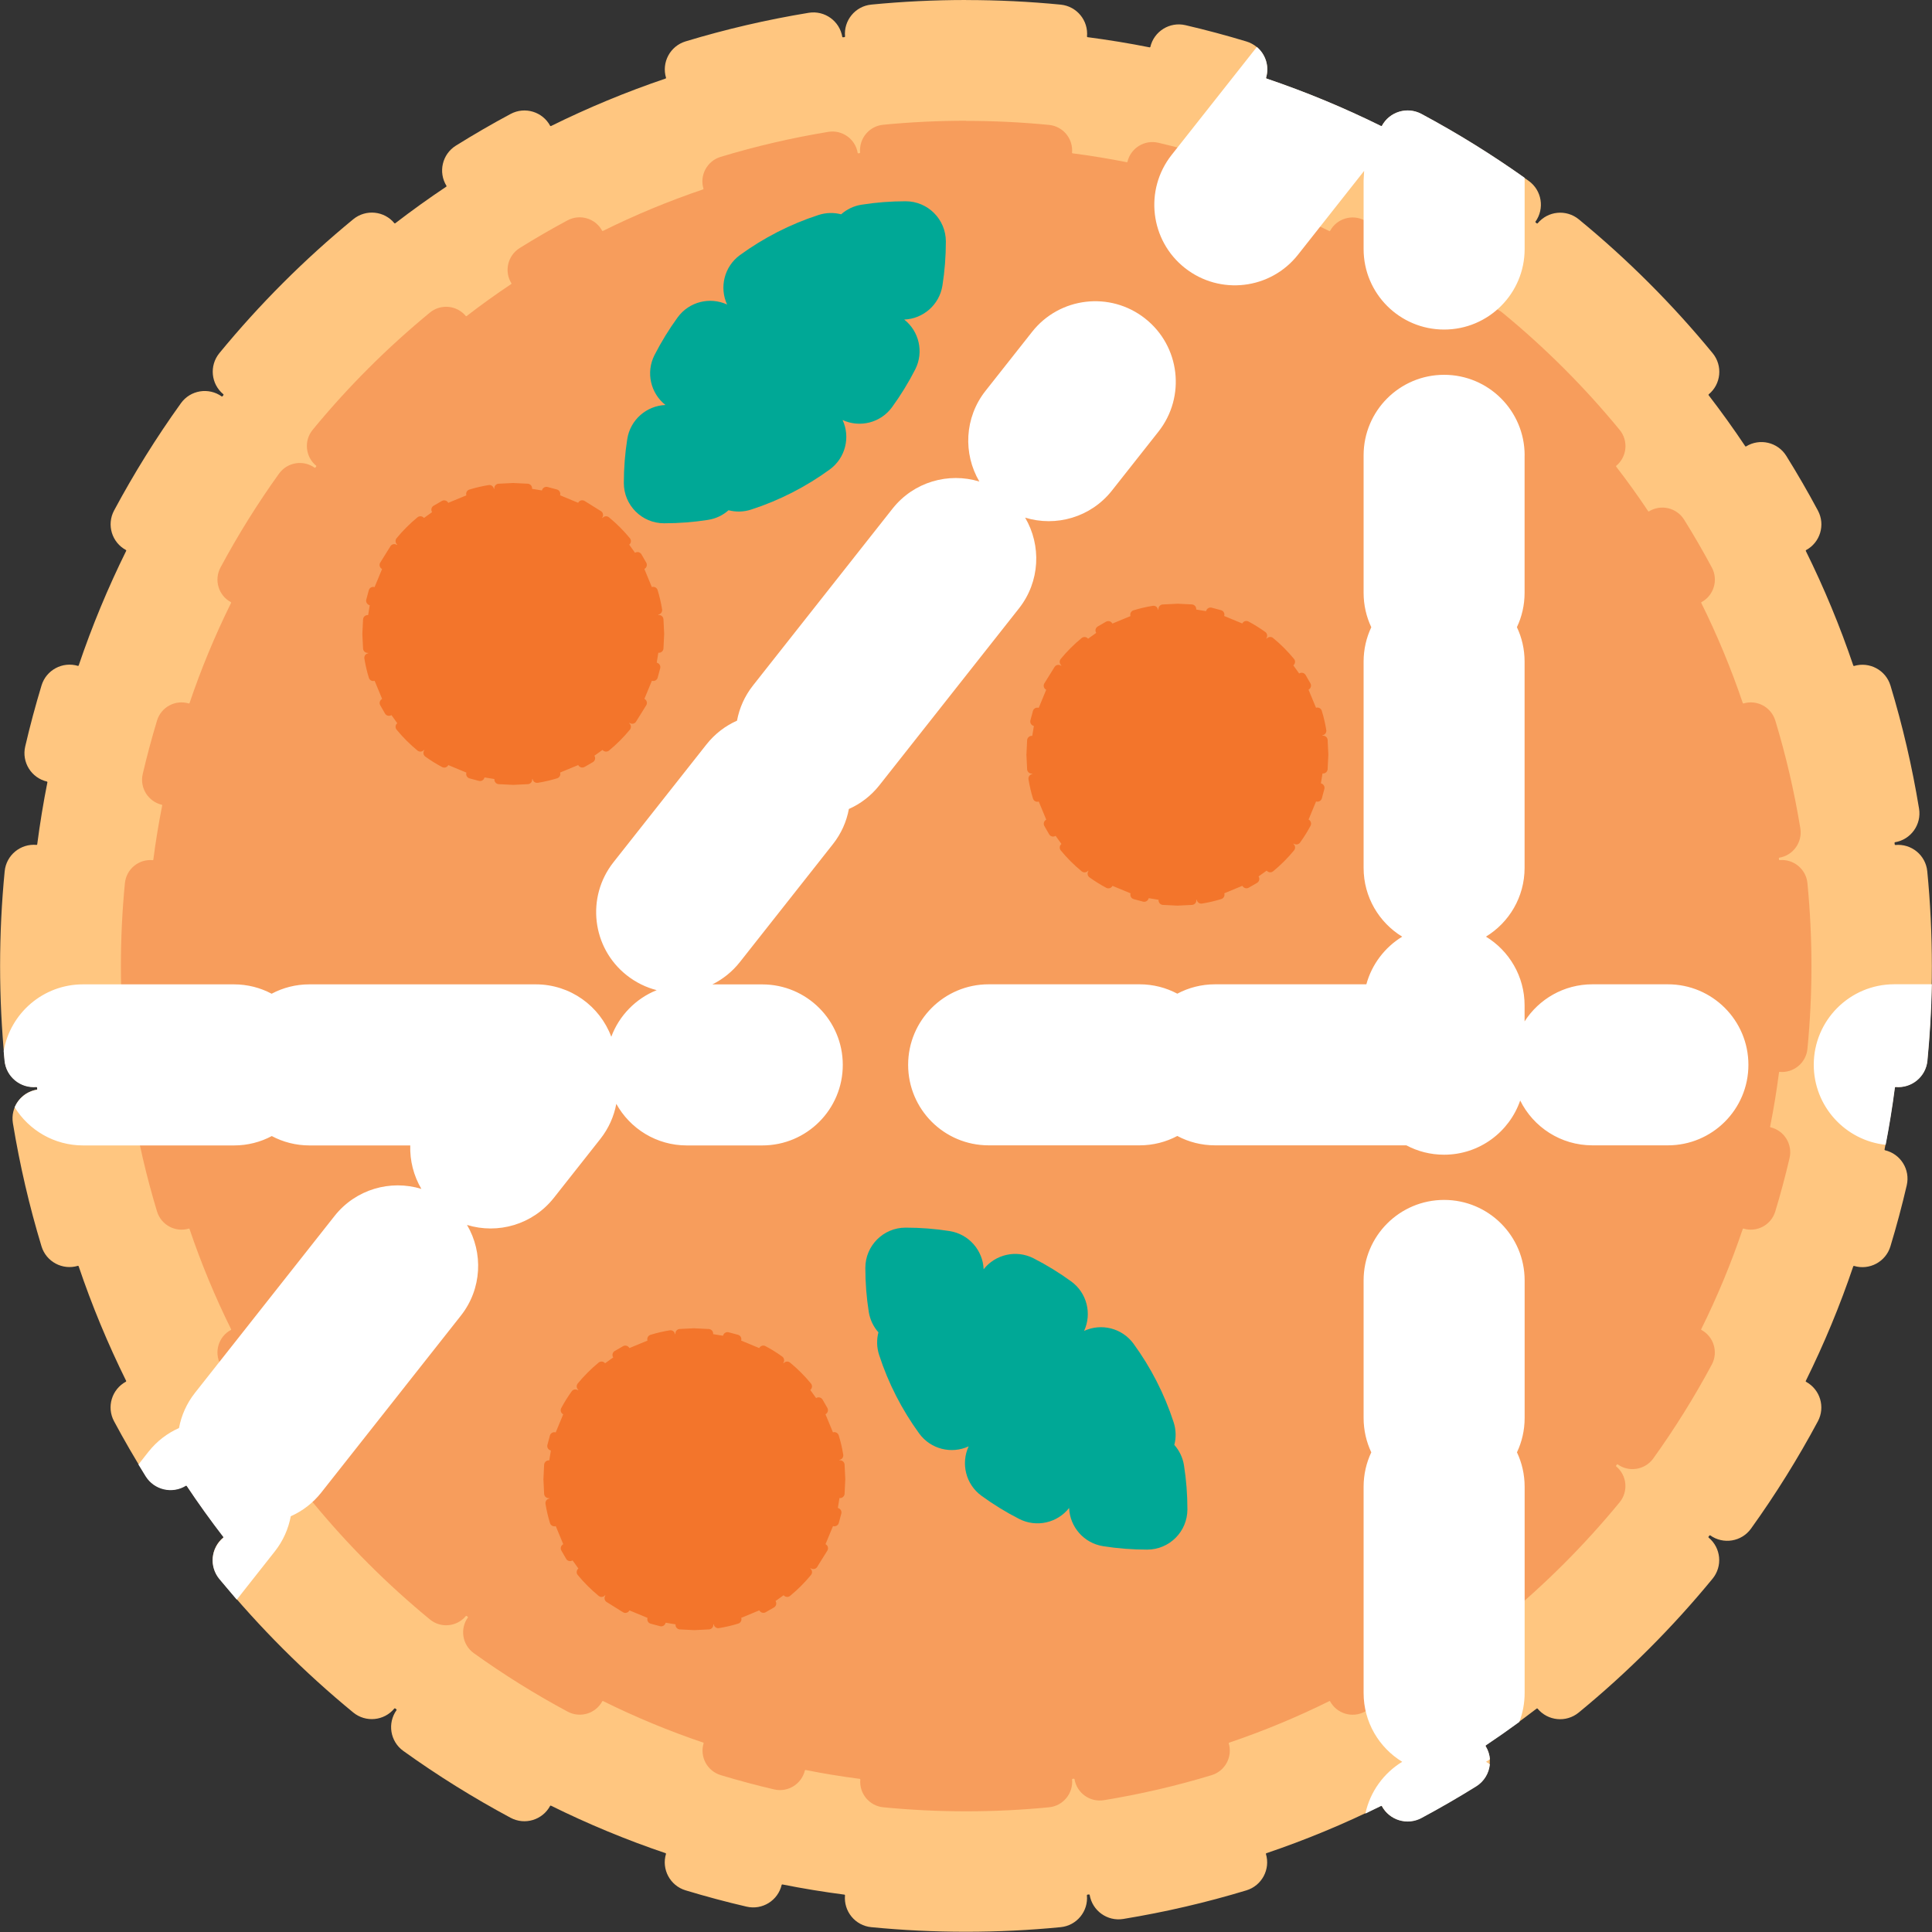<svg width="40" height="40" viewBox="0 0 40 40" xmlns="http://www.w3.org/2000/svg" fill="none"><rect x="0" y="0" width="40" height="40" fill="#333333" stroke="none"/><path d="M20 0c-.661 0-1.315.032-1.96.095-.333.032-.577.329-.544.662l-.008.011-.038.005-.011-.008c-.054-.33-.366-.554-.696-.5-.87.143-1.721.341-2.549.592-.32.097-.501.435-.404.756l-.006.012c-.819.277-1.613.607-2.379.986l-.013-.004c-.158-.295-.525-.406-.82-.248-.385.206-.763.425-1.133.656-.284.177-.371.551-.194.835l-.003.013c-.363.242-.717.497-1.062.762l-.013-.002c-.212-.259-.594-.296-.853-.084-1.012.831-1.941 1.76-2.772 2.772-.212.259-.175.641.084.853l.002.013-.023.03-.013.002c-.272-.195-.651-.133-.846.139-.508.707-.97 1.449-1.384 2.221-.158.295-.047.662.248.82l.004.013c-.379.766-.709 1.56-.986 2.379l-.012.006c-.32-.097-.659.084-.756.404-.126.416-.239.837-.338 1.264-.076.326.127.652.453.727l.007.012c-.085.425-.155.856-.212 1.291l-.011.008c-.333-.032-.629.211-.662.544-.063.645-.095 1.299-.095 1.96s.032 1.315.095 1.96c.032.333.329.577.662.544l.011.008.005.038-.008.011c-.33.054-.554.366-.5.696.143.87.341 1.721.592 2.549.097.32.435.501.756.404l.012.006c.277.819.607 1.613.986 2.379l-.004.013c-.295.158-.406.525-.248.82.206.385.425.763.656 1.133.177.284.551.371.835.194l.013.003c.242.363.497.717.762 1.062l-.002.013c-.259.213-.296.594-.084.853.831 1.012 1.76 1.941 2.772 2.772.259.212.641.175.853-.084l.013-.002.03.023.002.013c-.195.272-.133.651.139.846.707.508 1.449.97 2.221 1.384.295.158.662.047.82-.248l.013-.004c.766.379 1.56.709 2.379.986l.006.012c-.097.32.084.659.404.756.416.126.837.239 1.264.338.326.076.652-.127.727-.453l.012-.007c.425.085.856.155 1.291.212l.008.011c-.032.333.211.63.544.662.645.063 1.299.095 1.96.095s1.315-.032 1.96-.095c.333-.032.577-.329.544-.662l.008-.011.038-.005.011.008c.054.33.366.554.696.5.87-.143 1.721-.341 2.549-.592.32-.097.501-.436.404-.756l.006-.012c.819-.277 1.613-.607 2.379-.986l.013.004c.158.295.525.406.82.248.385-.206.763-.425 1.133-.655.284-.177.371-.551.194-.835l.003-.013c.363-.242.717-.497 1.062-.762l.013.002c.213.259.594.296.853.084 1.012-.831 1.941-1.76 2.772-2.772.212-.259.175-.64-.084-.853l-.002-.013.023-.03.013-.002c.272.195.651.133.846-.139.508-.707.97-1.449 1.384-2.221.158-.295.047-.662-.248-.82l-.004-.013c.379-.766.709-1.56.986-2.379l.012-.006c.32.097.659-.084.756-.404.126-.416.239-.838.338-1.264.076-.326-.127-.652-.453-.727l-.007-.012c.085-.425.155-.856.212-1.291l.011-.008c.333.032.63-.211.662-.544.063-.645.095-1.299.095-1.96s-.032-1.315-.095-1.96c-.032-.333-.329-.577-.662-.544l-.011-.008-.005-.038.008-.011c.33-.054.554-.366.5-.696-.143-.87-.341-1.721-.592-2.549-.097-.32-.436-.501-.756-.404l-.012-.006c-.277-.819-.607-1.613-.986-2.379l.004-.013c.295-.158.406-.525.248-.82-.206-.385-.425-.763-.655-1.133-.177-.284-.551-.371-.835-.194l-.013-.003c-.242-.363-.497-.717-.762-1.062l.002-.013c.259-.212.296-.594.084-.853-.831-1.012-1.76-1.941-2.772-2.772-.259-.212-.64-.175-.853.084l-.013.002-.03-.023-.002-.013c.195-.272.133-.651-.139-.846-.707-.508-1.449-.97-2.221-1.384-.295-.158-.662-.047-.82.248l-.013.004c-.766-.379-1.56-.709-2.379-.986l-.006-.012c.097-.32-.084-.659-.404-.756-.416-.126-.838-.239-1.264-.338-.326-.076-.652.127-.727.453l-.012.007c-.425-.085-.856-.155-1.291-.212l-.008-.011c.032-.333-.211-.629-.544-.662-.645-.063-1.299-.095-1.96-.095z" fill="#FFC680"/><path d="M20 2.5c-.579 0-1.151.028-1.715.083-.291.028-.505.288-.477.579l-.007.009-.034.004-.009-.007c-.047-.289-.32-.485-.609-.438-.761.125-1.506.299-2.23.518-.28.085-.439.381-.354.661l-.005.011c-.716.242-1.411.531-2.081.863l-.011-.004c-.138-.258-.46-.355-.718-.217-.337.181-.668.372-.991.574-.248.155-.325.482-.17.731l-.002.012c-.318.212-.628.435-.929.667l-.012-.001c-.186-.226-.52-.259-.746-.073-.885.728-1.698 1.54-2.426 2.426-.186.226-.153.56.073.746l.001.012-.02.027-.012.002c-.238-.171-.569-.116-.74.122-.444.619-.849 1.268-1.211 1.943-.138.258-.041.58.217.718l.004.011c-.332.67-.621 1.365-.863 2.081l-.011.005c-.28-.085-.576.073-.661.354-.11.364-.209.733-.296 1.106-.066.285.111.57.397.637l.007.01c-.074.372-.136.749-.185 1.13l-.009.007c-.292-.028-.551.185-.579.477-.055.564-.083 1.137-.083 1.715 0 .579.028 1.151.083 1.715.028.291.288.505.579.477l.009.007.004.034-.007.009c-.289.047-.485.32-.438.609.125.761.299 1.506.518 2.23.085.28.381.439.661.354l.011.006c.242.716.531 1.411.863 2.081l-.004.011c-.258.138-.355.46-.217.718.181.337.372.668.574.991.155.248.482.325.731.17l.012.002c.212.318.435.628.667.93l-.001.012c-.226.186-.259.52-.073.746.728.885 1.54 1.698 2.426 2.426.226.186.56.153.746-.073l.012-.001.027.02.002.012c-.171.238-.116.569.122.74.619.444 1.268.849 1.943 1.211.258.138.58.041.718-.217l.011-.004c.67.332 1.365.621 2.081.863l.005.011c-.085.28.073.576.354.661.364.11.733.209 1.106.296.285.066.57-.111.637-.396l.01-.007c.372.074.749.136 1.13.185l.007.009c-.028.291.185.551.477.579.564.055 1.137.083 1.715.083.579 0 1.151-.028 1.715-.083.291-.028.505-.288.477-.579l.007-.009.034-.004.009.007c.047.289.32.485.609.438.761-.125 1.506-.298 2.23-.518.28-.085.439-.381.354-.661l.006-.011c.716-.242 1.411-.531 2.081-.863l.011.004c.138.258.46.355.718.217.337-.181.668-.372.991-.574.248-.155.325-.482.17-.73l.002-.012c.318-.212.628-.435.93-.667l.012.001c.186.226.52.259.746.073.885-.727 1.698-1.54 2.426-2.426.186-.226.153-.561-.073-.746l-.001-.012.02-.027.012-.002c.238.171.569.116.74-.122.444-.619.849-1.268 1.211-1.943.138-.258.041-.58-.217-.718l-.004-.011c.332-.67.621-1.365.863-2.081l.011-.006c.28.085.576-.073.661-.354.11-.364.209-.733.296-1.106.066-.285-.111-.57-.396-.637l-.007-.01c.074-.372.136-.749.185-1.13l.009-.007c.291.028.551-.185.579-.477.055-.564.083-1.137.083-1.715 0-.579-.028-1.151-.083-1.715-.028-.291-.288-.505-.579-.477l-.009-.007-.004-.034.007-.009c.289-.047.485-.32.438-.609-.125-.761-.298-1.506-.518-2.23-.085-.28-.381-.439-.661-.354l-.011-.005c-.242-.716-.531-1.411-.863-2.081l.004-.011c.258-.138.355-.46.217-.718-.181-.337-.372-.668-.574-.991-.155-.248-.482-.325-.73-.17l-.012-.002c-.212-.318-.435-.628-.667-.929l.001-.012c.226-.186.259-.52.073-.746-.727-.885-1.54-1.698-2.426-2.426-.226-.186-.561-.153-.746.073l-.012.001-.027-.02-.002-.012c.171-.238.116-.569-.122-.74-.619-.444-1.268-.849-1.943-1.211-.258-.138-.58-.041-.718.217l-.011.004c-.67-.332-1.365-.621-2.081-.863l-.006-.011c.085-.28-.073-.576-.354-.661-.364-.11-.733-.209-1.106-.296-.285-.066-.57.111-.637.397l-.01.007c-.372-.074-.749-.136-1.13-.185l-.007-.009c.028-.292-.185-.551-.477-.579-.564-.055-1.137-.083-1.715-.083z" fill="#F79D5C"/><path d="M10.625 10l-.306.015c-.052.005-.09.051-.085.104l-.001.002-.006.001-.002-.001c-.008-.052-.057-.087-.109-.078-.136.022-.269.053-.398.093-.05.015-.078.068-.063.118l-.001.002-.372.154-.002-.001c-.025-.046-.082-.063-.128-.039l-.177.102c-.044.028-.058.086-.03.13v.002l-.166.119h-.002c-.033-.04-.093-.046-.133-.013-.158.13-.303.275-.433.433-.033.04-.027.1.013.133v.002l-.004.005h-.002c-.042-.03-.102-.021-.132.022l-.216.347c-.025.046-.007.104.039.128l.001.002-.154.372-.002.001c-.05-.015-.103.013-.118.063l-.053.198c-.012.051.02.102.071.114l.001.002-.033.202-.002.001c-.052-.005-.098.033-.103.085l-.015.306.015.306c.005.052.051.09.103.085l.002.001.001.006-.001.002c-.052.008-.087.057-.078.109.022.136.053.269.093.398.015.05.068.078.118.063l.002.001.154.372-.001.002c-.046.025-.063.082-.039.128l.102.177c.028.044.086.058.13.03h.002l.119.166v.002c-.04.033-.046.093-.013.133.13.158.275.303.433.433.04.033.1.027.133-.013h.002l.005.004v.002c-.03.042-.021.102.022.132.11.079.226.152.347.216.046.025.103.007.128-.039l.002-.001.372.154.001.002c-.015.05.013.103.063.118l.198.053c.051.012.102-.02.114-.071l.002-.001.202.033.001.002c-.005.052.033.098.085.104l.306.015.306-.015c.052-.005.09-.051.085-.104l.001-.002.006-.001.002.001c.008.052.057.087.109.078.136-.022.269-.053.398-.093.05-.015.078-.068.063-.118l.001-.002.372-.154.002.001c.025.046.082.063.128.039l.177-.102c.044-.028.058-.086.03-.13v-.002l.166-.119h.002c.033.04.093.046.133.013.158-.13.303-.275.433-.433.033-.04.027-.1-.013-.133v-.002l.004-.005h.002c.042.03.102.021.132-.022l.216-.347c.025-.046.007-.104-.039-.128l-.001-.002.154-.372.002-.001c.05.015.103-.013.118-.063l.053-.198c.012-.051-.02-.102-.071-.114l-.001-.002.033-.202.002-.001c.052.005.098-.033.104-.085l.015-.306-.015-.306c-.005-.052-.051-.09-.104-.085l-.002-.001-.001-.006.001-.002c.052-.008.087-.057.078-.109-.022-.136-.053-.269-.093-.398-.015-.05-.068-.078-.118-.063l-.002-.001-.154-.372.001-.002c.046-.025.063-.082.039-.128l-.102-.177c-.028-.044-.086-.058-.13-.03h-.002l-.119-.166v-.002c.04-.033.046-.093.013-.133-.13-.158-.275-.303-.433-.433-.04-.033-.1-.027-.133.013h-.002l-.005-.004v-.002c.03-.042.021-.102-.022-.132l-.347-.216c-.046-.025-.104-.007-.128.039l-.002.001-.372-.154-.001-.002c.015-.05-.013-.103-.063-.118l-.198-.053c-.051-.012-.102.02-.114.071l-.002.001-.202-.033-.001-.002c.005-.052-.033-.098-.085-.104l-.306-.015zM14.375 27.5l-.306.015c-.052.005-.09.051-.085.104l-.001.002-.006.001-.002-.001c-.008-.052-.057-.087-.109-.078-.136.022-.269.053-.398.093-.05.015-.078.068-.063.118l-.001.002-.372.154-.002-.001c-.025-.046-.082-.063-.128-.039l-.177.102c-.044.028-.058.086-.03.131v.002l-.166.119h-.002c-.033-.04-.093-.046-.133-.013-.158.13-.303.275-.433.433-.033.04-.027.1.013.133v.002l-.004.005h-.002c-.042-.03-.102-.021-.132.022-.079.11-.152.226-.216.347-.025.046-.007.104.039.128l.001.002-.154.372-.002.001c-.05-.015-.103.013-.118.063l-.053.198c-.012.051.02.102.071.114l.001.002-.033.202-.002.001c-.052-.005-.098.033-.104.085l-.015.306.015.306c.005.052.051.09.104.085l.002.001.001.006-.001.002c-.052.008-.087.057-.078.109.022.136.053.269.093.398.015.05.068.078.118.063l.002.001.154.372-.001.002c-.046.025-.063.082-.039.128l.102.177c.028.044.086.058.13.03h.002l.119.166v.002c-.04.033-.046.093-.013.133.13.158.275.303.433.433.04.033.1.027.133-.013h.002l.005.004v.002c-.03.042-.021.102.022.132l.347.216c.046.025.104.007.128-.039l.002-.001.372.154.001.002c-.015.05.013.103.063.118l.198.053c.051.012.102-.02.114-.071l.002-.001.202.033.001.002c-.005.052.033.098.085.103l.306.015.306-.015c.052-.005.09-.051.085-.103l.001-.002.006-.001.002.001c.008.052.057.087.109.078.136-.022.269-.053.398-.093.05-.015.078-.068.063-.118l.001-.002.372-.154.002.001c.025.046.082.063.128.039l.177-.102c.044-.028.058-.086.03-.13v-.002l.166-.119h.002c.033.04.093.046.133.013.158-.13.303-.275.433-.433.033-.04.027-.1-.013-.133v-.002l.004-.005h.002c.042.03.102.021.132-.022l.216-.347c.025-.046.007-.103-.039-.128l-.001-.002.154-.372.002-.001c.05.015.103-.013.118-.063l.053-.198c.012-.051-.02-.102-.071-.114l-.001-.002.033-.202.002-.001c.052.005.098-.033.104-.085l.015-.306-.015-.306c-.005-.052-.051-.09-.104-.085l-.002-.001-.001-.006.001-.002c.052-.008.087-.057.078-.109-.022-.136-.053-.269-.093-.398-.015-.05-.068-.078-.118-.063l-.002-.001-.154-.372.001-.002c.046-.025.063-.082.039-.128l-.102-.177c-.028-.044-.086-.058-.131-.03h-.002l-.119-.166v-.002c.04-.033.046-.093.013-.133-.13-.158-.275-.303-.433-.433-.04-.033-.1-.027-.133.013h-.002l-.005-.004v-.002c.03-.042.021-.102-.022-.132-.11-.079-.226-.152-.347-.216-.046-.025-.104-.007-.128.039l-.002.001-.372-.154-.001-.002c.015-.05-.013-.103-.063-.118l-.198-.053c-.051-.012-.102.02-.114.071l-.002.001-.202-.033-.001-.002c.005-.052-.033-.098-.085-.104l-.306-.015zM24.375 12.5l-.306.015c-.052.005-.09.051-.085.104l-.001.002-.006.001-.002-.001c-.008-.052-.057-.087-.109-.078-.136.022-.269.053-.398.093-.05.015-.078.068-.063.118l-.001.002-.372.154-.002-.001c-.025-.046-.082-.063-.128-.039l-.177.102c-.044.028-.058.086-.03.13v.002l-.166.119h-.002c-.033-.04-.093-.046-.133-.013-.158.13-.303.275-.433.433-.033.04-.027.1.013.133v.002l-.004.005h-.002c-.042-.03-.102-.021-.132.022l-.216.347c-.025.046-.007.104.039.128l.001.002-.154.372-.002.001c-.05-.015-.103.013-.118.063l-.053.198c-.012.051.02.102.071.114l.001.002-.033.202-.002.001c-.052-.005-.098.033-.104.085l-.015.306.015.306c.005.052.051.09.104.085l.002.001.001.006-.001.002c-.052.008-.087.057-.078.109.022.136.053.269.093.398.015.05.068.078.118.063l.002.001.154.372-.001.002c-.046.025-.063.082-.039.128l.102.177c.028.044.086.058.131.03h.002l.119.166v.002c-.04.033-.046.093-.013.133.13.158.275.303.433.433.04.033.1.027.133-.013h.002l.005.004v.002c-.03.042-.021.102.022.132.11.079.226.152.347.216.046.025.104.007.128-.039l.002-.001.372.154.001.002c-.015.05.013.103.063.118l.198.053c.051.012.102-.02.114-.071l.002-.001.202.033.001.002c-.005.052.033.098.085.104l.306.015.306-.015c.052-.005.09-.051.085-.104l.001-.002.006-.001.002.001c.008.052.057.087.109.078.136-.022.269-.053.398-.093.05-.015.078-.068.063-.118l.001-.002.372-.154.002.001c.025.046.082.063.128.039l.177-.102c.044-.028.058-.086.03-.131v-.002l.166-.119h.002c.033.04.093.046.133.013.158-.13.303-.275.433-.433.033-.04.027-.1-.013-.133v-.002l.004-.005h.002c.042.03.102.021.132-.022.079-.11.152-.226.216-.347.025-.046.007-.104-.039-.128l-.001-.002.154-.372.002-.001c.05.015.103-.013.118-.063l.053-.198c.012-.051-.02-.102-.071-.114l-.001-.002.033-.202.002-.001c.052.005.098-.033.104-.085l.015-.306-.015-.306c-.005-.052-.051-.09-.104-.085l-.002-.001-.001-.006.001-.002c.052-.008.087-.057.078-.109-.022-.136-.053-.269-.093-.398-.015-.05-.068-.078-.118-.063l-.002-.001-.154-.372.001-.002c.046-.025.063-.082.039-.128l-.102-.177c-.028-.044-.086-.058-.131-.03h-.002l-.119-.166v-.002c.04-.033.046-.093.013-.133-.13-.158-.275-.303-.433-.433-.04-.033-.1-.027-.133.013h-.002l-.005-.004v-.002c.03-.042.021-.102-.022-.132-.11-.079-.226-.152-.347-.216-.046-.025-.104-.007-.128.039l-.002.001-.372-.154-.001-.002c.015-.05-.013-.103-.063-.118l-.198-.053c-.051-.012-.102.02-.114.071l-.002.001-.202-.033-.001-.002c.005-.052-.033-.098-.085-.104l-.306-.015z" fill="#F3752B"/><path fill-rule="evenodd" clip-rule="evenodd" d="M.303 22.926c.078-.186.247-.328.461-.363l.008-.011-.005-.038-.011-.008c-.333.032-.629-.211-.662-.544l-.018-.2c.135-.785.819-1.382 1.642-1.382h3.125c.282 0 .548.07.781.194.233-.124.499-.194.781-.194h4.688c.716 0 1.327.452 1.563 1.085.163-.439.507-.791.94-.965-.219-.056-.43-.158-.619-.307-.723-.57-.846-1.618-.276-2.341l1.926-2.44c.174-.22.392-.385.632-.491.048-.258.157-.509.331-.729l2.889-3.661c.439-.556 1.16-.757 1.798-.561-.339-.575-.311-1.324.128-1.879l.963-1.22c.57-.723 1.618-.846 2.341-.276.723.57.846 1.618.276 2.341l-.963 1.22c-.439.556-1.16.757-1.798.561.339.575.311 1.324-.128 1.88l-2.889 3.661c-.174.22-.392.385-.632.491-.047.258-.157.509-.331.729l-1.926 2.441c-.159.201-.355.356-.57.462h1.034c.92 0 1.667.746 1.667 1.667s-.746 1.667-1.667 1.667h-1.563c-.628 0-1.175-.348-1.459-.861-.048.257-.157.506-.33.726l-.963 1.22c-.439.556-1.16.757-1.798.561.339.575.311 1.324-.128 1.879l-2.889 3.661c-.174.22-.392.385-.632.491-.048.258-.157.509-.331.729l-.787.998-.362-.428c-.212-.259-.175-.64.084-.853l.002-.013c-.266-.345-.52-.699-.762-1.062l-.013-.003c-.284.177-.658.09-.835-.194l-.15-.245.208-.264c.174-.22.392-.385.632-.491.048-.258.157-.509.331-.729l2.889-3.661c.439-.556 1.16-.757 1.798-.561-.161-.274-.24-.587-.23-.9h-2.086c-.282 0-.548-.07-.781-.194-.233.124-.499.194-.781.194h-3.125c-.597 0-1.121-.314-1.415-.786zm30.543 13.602c-.017.182-.116.354-.283.458-.37.23-.748.449-1.133.655-.295.158-.662.047-.82-.248l-.013-.004-.328.159c.097-.453.379-.838.762-1.072-.479-.293-.799-.821-.799-1.424v-4.271c0-.255.057-.496.159-.712-.102-.216-.159-.457-.159-.712v-2.847c0-.921.746-1.667 1.667-1.667.92 0 1.667.746 1.667 1.667v2.847c0 .255-.057.496-.159.712.102.216.159.457.159.712v4.271c0 .211-.039.414-.111.6-.228.167-.459.329-.694.486l-.003.013c.053.085.082.178.09.272l-.081.053.081.052zm9.151-16.149c-.01.532-.041 1.06-.091 1.582-.032.333-.329.577-.662.544l-.011.008c-.052.4-.116.797-.192 1.189-.837-.089-1.489-.797-1.489-1.657 0-.92.746-1.667 1.667-1.667h.778zm-8.432-16.699l.001.052v1.424c0 .92-.746 1.667-1.667 1.667s-1.667-.746-1.667-1.667v-1.424l.011-.194-1.369 1.735c-.57.723-1.618.846-2.341.276-.723-.57-.846-1.618-.276-2.341l1.765-2.236c.18.151.263.401.19.64l.006.012c.819.277 1.613.607 2.379.986l.013-.004c.158-.295.525-.406.82-.248.741.397 1.453.839 2.134 1.322zm.001 5.747c0-.92-.746-1.667-1.667-1.667s-1.667.746-1.667 1.667v2.847c0 .255.057.496.159.712-.102.216-.159.457-.159.712v4.271c0 .603.32 1.131.799 1.424-.359.219-.629.571-.742.986h-3.133c-.282 0-.548.07-.781.194-.233-.124-.499-.194-.781-.194h-3.125c-.921 0-1.667.746-1.667 1.667s.746 1.667 1.667 1.667h3.125c.282 0 .548-.07.781-.194.233.124.499.194.781.194h3.961c.233.124.499.194.781.194.73 0 1.35-.469 1.576-1.122.272.55.839.928 1.495.928h1.563c.92 0 1.667-.746 1.667-1.667 0-.92-.746-1.667-1.667-1.667h-1.563c-.59 0-1.108.306-1.404.768v-.331c0-.603-.32-1.131-.8-1.424.48-.293.8-.821.8-1.424v-4.271c0-.255-.057-.496-.159-.712.102-.216.159-.457.159-.712v-2.847z" fill="#fff"/><path d="M18.75 5c0 2.761-2.239 5-5 5 0-2.761 2.239-5 5-5z" fill="#00A896"/><path fill-rule="evenodd" clip-rule="evenodd" d="M17.415 4.437c.115-.102.26-.174.423-.199.298-.047.602-.071.912-.071.46 0 .833.373.833.833 0 .31-.024.614-.071.912-.063.4-.401.689-.791.704.307.241.411.673.227 1.034-.14.273-.3.534-.479.78-.238.327-.67.43-1.024.266.164.354.061.785-.266 1.024-.49.356-1.037.639-1.627.83-.157.051-.319.053-.468.014-.115.102-.26.174-.423.199-.298.047-.602.071-.912.071-.46 0-.833-.373-.833-.833 0-.31.024-.614.071-.912.063-.4.401-.689.791-.704-.307-.241-.411-.673-.227-1.034.14-.273.3-.534.479-.78.238-.327.67-.43 1.024-.266-.164-.354-.061-.785.266-1.024.49-.356 1.037-.639 1.627-.83.157-.051.319-.053.468-.014zm-1.954 2.274c.122.265.101.587-.083.84-.128.176-.243.362-.342.557-.142.278-.419.442-.71.454.17.134.284.331.312.55l.105.02c.083-.074.183-.132.295-.169.42-.136.81-.338 1.16-.592.253-.184.575-.205.84-.083-.122-.265-.101-.587.083-.84.128-.176.243-.362.342-.557.142-.278.419-.442.71-.454-.17-.134-.284-.331-.312-.55l-.105-.02c-.083.074-.183.132-.295.169-.419.136-.81.338-1.16.592-.253.184-.575.205-.84.083z" fill="#00A896"/><path d="M18.75 26.25c2.761 0 5 2.239 5 5-2.761 0-5-2.239-5-5z" fill="#00A896"/><path fill-rule="evenodd" clip-rule="evenodd" d="M18.187 27.585c-.102-.115-.174-.26-.2-.423-.047-.297-.071-.602-.071-.912 0-.46.373-.833.833-.833.31 0 .614.024.912.071.4.063.689.401.704.791.241-.307.673-.411 1.034-.227.273.14.534.3.78.479.327.238.43.67.266 1.024.354-.164.785-.061 1.024.266.356.489.639 1.037.83 1.626.051.157.053.319.014.468.102.115.174.26.2.423.047.298.071.602.071.912 0 .46-.373.833-.833.833-.31 0-.614-.024-.912-.071-.4-.063-.689-.401-.704-.791-.241.307-.673.411-1.034.227-.273-.139-.534-.3-.78-.479-.327-.238-.43-.67-.266-1.024-.354.164-.785.061-1.024-.266-.356-.49-.639-1.037-.83-1.627-.051-.157-.053-.319-.014-.468zm2.274 1.954c.265-.122.587-.101.84.083.176.128.362.243.557.342.278.142.442.419.454.71.134-.17.331-.284.55-.312l.02-.105c-.074-.083-.132-.183-.169-.295-.136-.42-.337-.81-.592-1.16-.184-.253-.205-.575-.083-.84-.265.122-.587.101-.84-.083-.176-.128-.362-.243-.557-.342-.278-.142-.442-.419-.454-.71-.134.17-.331.284-.55.312l-.02.105c.074.083.132.183.169.295.136.419.337.81.592 1.16.184.253.205.575.083.84z" fill="#00A896"/></svg>